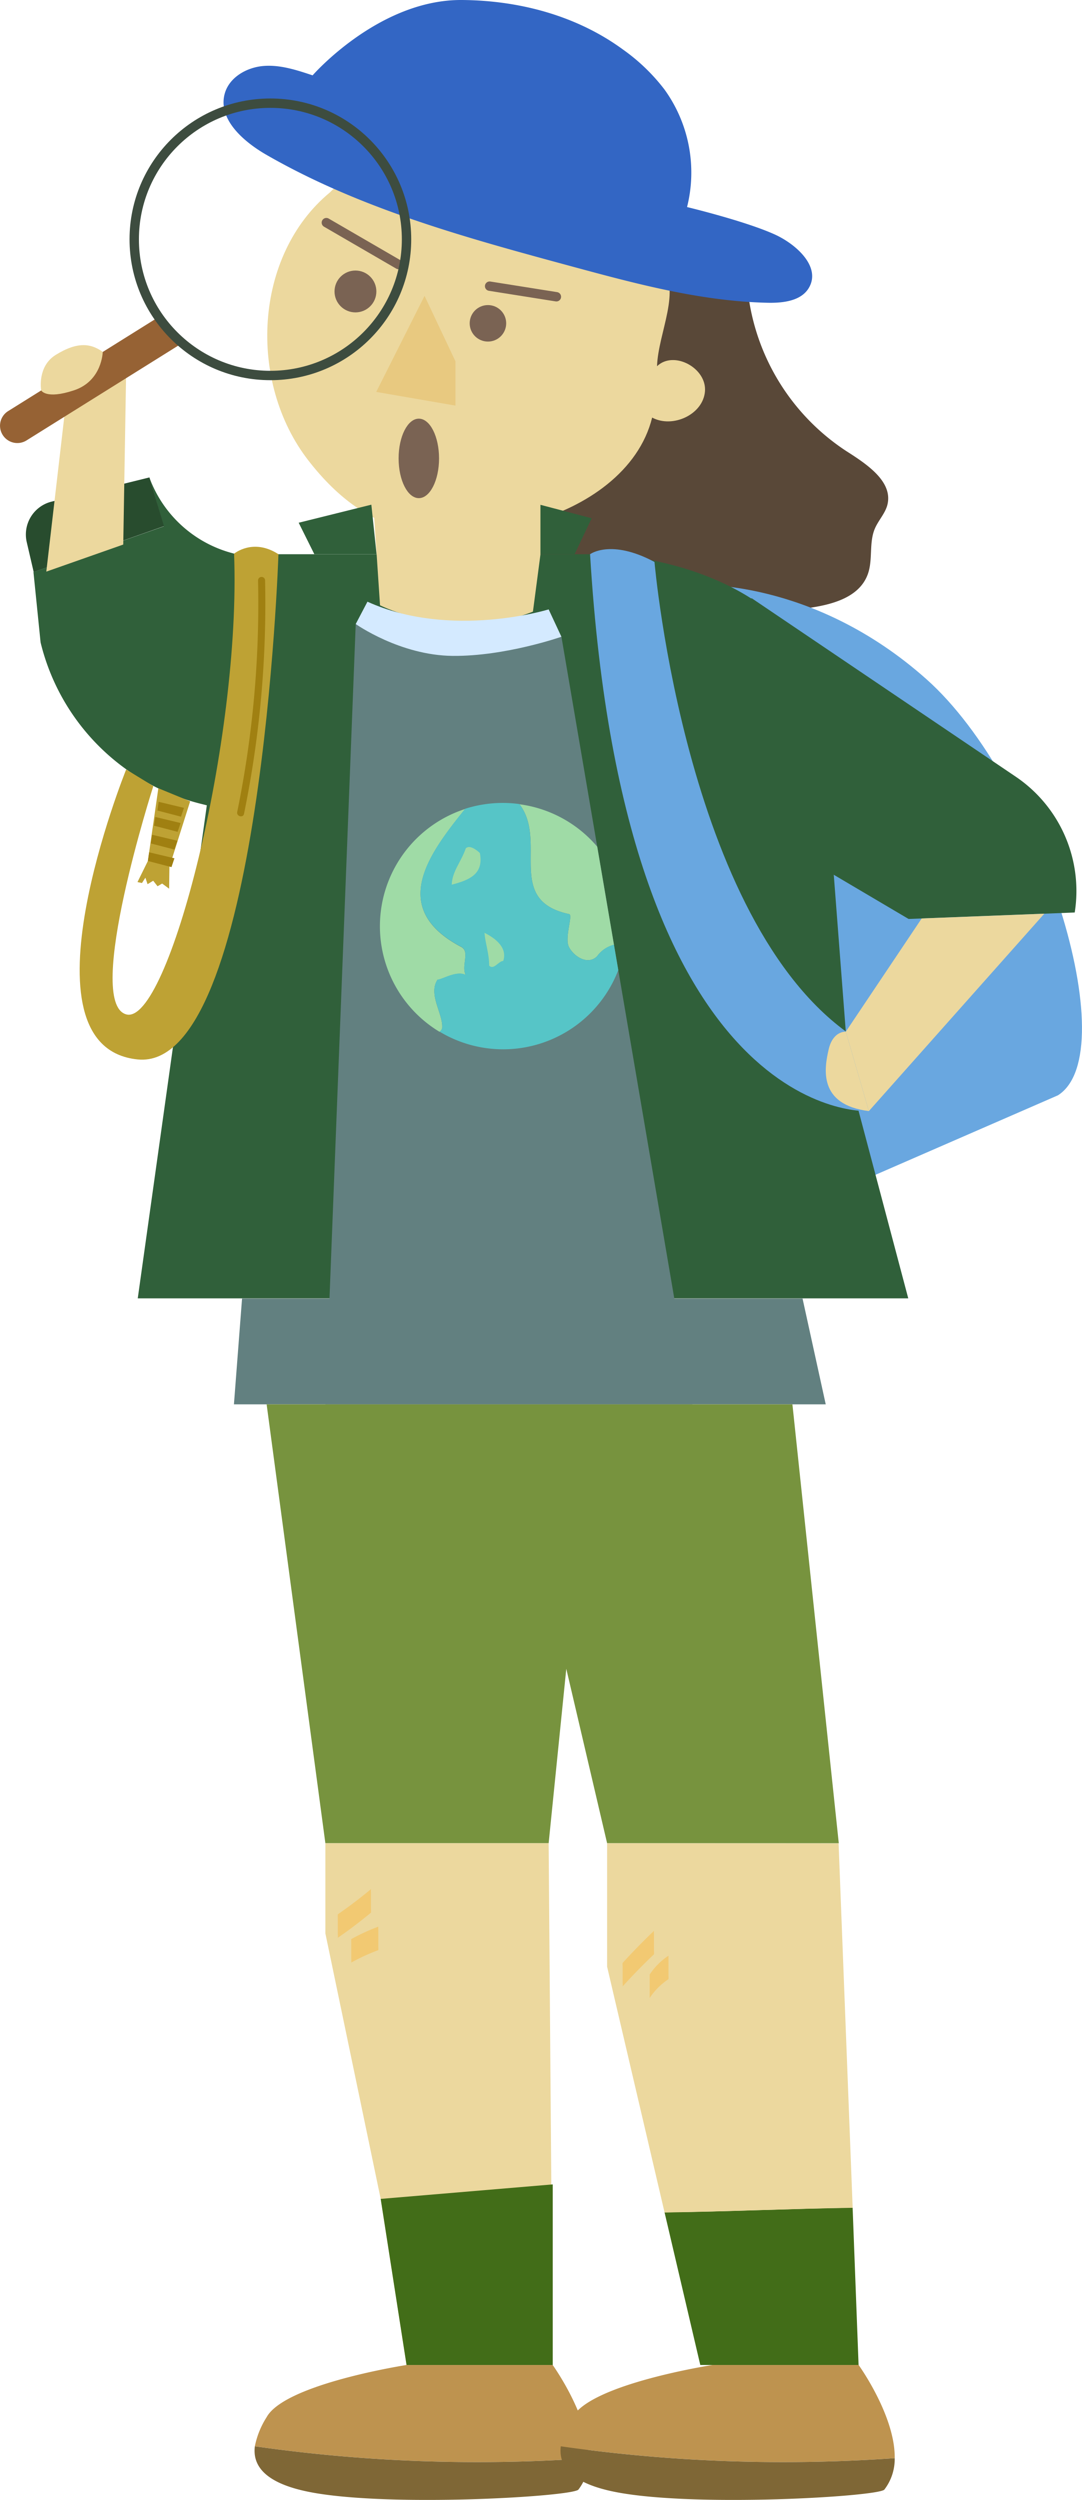 <svg xmlns="http://www.w3.org/2000/svg" xmlns:xlink="http://www.w3.org/1999/xlink" viewBox="0 0 230.62 532.81"><defs><style>.cls-1,.cls-14,.cls-6{fill:none;}.cls-2{fill:#628080;}.cls-3{fill:#594838;}.cls-4{fill:#69a7e0;}.cls-5{fill:#ecd89e;}.cls-6{stroke:#7a6353;stroke-linecap:round;stroke-linejoin:round;}.cls-14,.cls-6{stroke-width:2px;}.cls-7{fill:#3366c4;}.cls-8{fill:#30603a;}.cls-9{fill:#d4eaff;}.cls-10{fill:#284c2e;}.cls-11{fill:#966234;}.cls-12{fill:#77933e;}.cls-13{fill:#7a6353;}.cls-14{stroke:#3d4c3f;stroke-miterlimit:10;}.cls-15{clip-path:url(#clip-path);}.cls-16{fill:#9fdba6;}.cls-17{fill:#56c5c7;}.cls-18{fill:#be934f;}.cls-19{fill:#7f6736;}.cls-20{fill:#426d18;}.cls-21{fill:#f2c972;}.cls-22{fill:#e8c980;}.cls-23{fill:#bea234;}.cls-24{fill:#a08011;}</style><clipPath id="clip-path"><polygon class="cls-1" points="75.82 132.97 69.35 299.31 147.57 299.31 119.66 135.68 75.82 132.97"/></clipPath></defs><g id="圖層_2" data-name="圖層 2"><g id="圖層_1-2" data-name="圖層 1"><polygon class="cls-2" points="51.59 276.77 49.86 299.31 176 299.31 171.06 276.77 51.59 276.77"/><path class="cls-3" d="M115.3,125.28c16.79,8.39,36.64,6.55,55.3,4.51,5.65-.62,12.38-2,14.35-7.37,1.14-3.09.23-6.67,1.5-9.71.74-1.76,2.16-3.21,2.66-5,1.35-5-4.29-8.74-8.65-11.52a47.11,47.11,0,0,1-21.36-38.7l-18.31-1.22L113.57,111.1Z"/><path class="cls-4" d="M148.07,124.67s25.15-1.54,49.43,20.12,42.4,79.49,28,88.65L185.19,251l-16.5-47.54Z"/><path class="cls-5" d="M140.79,56.22c4.67,5.59-.5,14.56-.75,21.83,3.59-3.43,10.61.4,10.22,5.35S143.38,91.34,139,89c-2.83,11.44-14.08,19-25.44,22.12-20.33,5.66-34.94,3.66-47.85-13S54.05,54.44,70.33,41C70.33,41,100.72,8.26,140.79,56.22Z"/><line class="cls-6" x1="69.56" y1="47.45" x2="84.96" y2="56.39"/><line class="cls-6" x1="104.36" y1="60.99" x2="118.59" y2="63.25"/><path class="cls-7" d="M146.44,44.13a30.23,30.23,0,0,0-4.83-25.08,40.75,40.75,0,0,0-8.81-8.48C122.94,3.34,110.7.09,98.46,0,80.73-.13,66.63,16.06,66.63,16.06c-3.39-1.13-6.9-2.29-10.46-2s-7.25,2.38-8.25,5.82c-1.56,5.4,3.79,10.15,8.66,13C76.7,44.5,99.43,50.7,121.87,56.78c13.7,3.71,27.56,7.44,41.75,7.75,3.3.07,7.19-.38,8.82-3.24C175,56.83,169.69,52,165,49.91,158.61,47.05,146.44,44.13,146.44,44.13Z"/><path class="cls-8" d="M174.7,147.18l6.29,82,12.6,47.54H29.36L51.58,118.12h74.19C145.59,118.12,171,127.7,174.7,147.18Z"/><path class="cls-8" d="M107.25,132.15,49.93,118a25.93,25.93,0,0,1-18.08-16.2l3.06,10.39L7.13,121.92l1.52,15A46.85,46.85,0,0,0,42.7,171.29L93.09,184Z"/><path class="cls-5" d="M79.48,106.17,81,129s15.58,8,32.59,1.36l3.18-24.17Z"/><path class="cls-8" d="M160.19,127.48l-10.93,42.15,44.4,26.23,35.41-1.38a29.4,29.4,0,0,0-12.58-28.95Z"/><path class="cls-4" d="M139.5,119.77s6.86,79.82,44.22,102.36l1.47,14.68s-52.1,3.49-59.42-118.69C125.77,118.12,130.2,114.79,139.5,119.77Z"/><polygon class="cls-5" points="196.45 195.75 180.28 219.88 185.19 236.81 222.59 194.73 196.45 195.75"/><path class="cls-5" d="M180.28,219.88s-2.74-.22-3.66,3.79-2.31,11.77,8.57,13.14Z"/><polygon class="cls-2" points="75.82 132.97 69.35 299.31 147.57 299.31 119.66 135.68 75.82 132.97"/><path class="cls-9" d="M78.32,128.24,75.82,133s9.42,6.69,20.68,6.79,23.16-4.08,23.16-4.08l-2.72-5.83S96.14,136.3,78.32,128.24Z"/><polygon class="cls-8" points="67 118.12 63.66 111.41 79.15 107.56 80.26 118.12 67 118.12"/><polygon class="cls-8" points="115.19 118.12 115.19 107.59 126.11 110.46 122.47 118.12 115.19 118.12"/><path class="cls-10" d="M31.85,101.75,11,106.91a7.22,7.22,0,0,0-5.3,8.64l1.48,6.37,27.78-9.78Z"/><polygon class="cls-5" points="26.27 116.06 26.89 79.16 14.6 81.1 9.87 121.83 26.27 116.06"/><path class="cls-11" d="M33.8,67.57,1.73,87.62a3.68,3.68,0,0,0-1,5.31h0a3.69,3.69,0,0,0,4.92.94L38.85,73.12Z"/><path class="cls-5" d="M21.9,75s-.11,6.19-6.13,8.19-7,0-7,0-.89-5.09,3.12-7.56S18.92,72.83,21.9,75Z"/><polygon class="cls-12" points="56.83 299.31 69.35 392.85 116.94 392.85 120.7 355.67 129.4 392.85 178.78 392.85 168.9 299.31 56.83 299.31"/><circle class="cls-13" cx="75.76" cy="62.12" r="4.46"/><circle class="cls-13" cx="104" cy="68.91" r="3.89"/><circle class="cls-14" cx="57.63" cy="51.01" r="29.02"/><g class="cls-15"><path class="cls-16" d="M98.26,201.81c-15.56-8.24-6.83-19.82.89-29.4a26.28,26.28,0,0,0-5.47,47.5,1.2,1.2,0,0,0,.58-1.1c0-3-3-7-1-10,1,0,4-2,6-1C98.26,205.81,100.26,202.81,98.26,201.81Z"/><path class="cls-16" d="M121.26,194.81c1,0-1,5,0,7s4,4,6,2a6.41,6.41,0,0,1,6-2.59,26.59,26.59,0,0,0,.28-3.81,26.28,26.28,0,0,0-22.81-26C116.8,179.41,107.58,191.87,121.26,194.81Z"/><path class="cls-17" d="M127.26,203.81c-2,2-5,0-6-2s1-7,0-7c-13.68-2.94-4.46-15.4-10.55-23.44a26.37,26.37,0,0,0-11.56,1c-7.72,9.58-16.45,21.16-.89,29.4,2,1,0,4,1,6-2-1-5,1-6,1-2,3,1,7,1,10a1.2,1.2,0,0,1-.58,1.1,26.28,26.28,0,0,0,39.56-18.69A6.41,6.41,0,0,0,127.26,203.81Z"/><path class="cls-16" d="M96.28,188.55c0,.08,0,.17,0,.26,0-.09,0-.18,0-.26l-1,.26,1-.26c.11-2.86,2-4.83,3-7.74,1-1,3,1,3,1C103.17,186.38,99.9,187.6,96.28,188.55Z"/><path class="cls-16" d="M107.26,204.81c-1,0-2,2-3,1,0-2.65-.78-4.52-1-7l0,0,0,0c0-.33,0-.67,0-1,0,.35,0,.69,0,1C105.3,199.83,108.25,201.82,107.26,204.81Z"/></g><polygon class="cls-5" points="69.35 392.85 69.35 412.06 81.14 468.65 86.65 504.05 117.81 504.05 116.94 392.85 69.35 392.85"/><path class="cls-18" d="M125.49,523.91c.14-9-7.69-19.86-7.69-19.86H86.65s-25.89,4-29.82,11.12a18.13,18.13,0,0,0-2.51,6.21A334.62,334.62,0,0,0,125.49,523.91Z"/><path class="cls-19" d="M54.32,521.38c-.46,3.68,1.5,7.72,11.55,9.72,16.81,3.35,56.23,1,57.42-.5a10.71,10.71,0,0,0,2.2-6.69A334.62,334.62,0,0,1,54.32,521.38Z"/><path class="cls-18" d="M190.7,523.91c.14-9-7.69-19.86-7.69-19.86H151.86s-25.89,4-29.82,11.12a17.94,17.94,0,0,0-2.51,6.21A334.62,334.62,0,0,0,190.7,523.91Z"/><path class="cls-19" d="M119.53,521.38c-.46,3.68,1.5,7.72,11.55,9.72,16.81,3.35,56.23,1,57.42-.5a10.71,10.71,0,0,0,2.2-6.69A334.62,334.62,0,0,1,119.53,521.38Z"/><polygon class="cls-20" points="81.14 468.65 117.81 465.56 117.81 504.05 86.65 504.05 81.14 468.65"/><path class="cls-20" d="M149.26,504.05H183l-1.27-33.54c-13.35.23-26.61.85-40.09,1Z"/><path class="cls-5" d="M129.4,392.85v26.31l12.25,52.39c13.48-.19,26.74-.81,40.09-1l-3-77.66Z"/><path class="cls-21" d="M139.39,411.52q-3.46,3.3-6.68,6.84a3.07,3.07,0,0,0,0,.73c0,.59,0,1.18,0,1.77s0,1.18,0,1.77a3,3,0,0,1,0,.73q3.21-3.54,6.68-6.84a3.07,3.07,0,0,0,0-.73c0-.59,0-1.18,0-1.77s0-1.18,0-1.76a3.13,3.13,0,0,1,0-.74Z"/><path class="cls-21" d="M142.48,416.82a14.24,14.24,0,0,0-4,4,1.48,1.48,0,0,0,0,.21c0,.17,0,.35,0,.52,0,.59,0,1.18,0,1.77s0,1.17,0,1.76v.39a2,2,0,0,0,0,.35,14.24,14.24,0,0,1,4-4,4.75,4.75,0,0,0,0-.73v-3.93c0-.11,0-.23,0-.34Z"/><path class="cls-21" d="M79.07,402.63Q75.66,405.47,72,408a4.56,4.56,0,0,0,0,.73c0,.59,0,1.18,0,1.77s0,1.18,0,1.76a3.71,3.71,0,0,1,0,.74q3.66-2.52,7.07-5.36a3.73,3.73,0,0,0,0-.73v-3.54a3.67,3.67,0,0,1,0-.73Z"/><path class="cls-21" d="M80.64,410.63a41.8,41.8,0,0,0-5.77,2.65,4.73,4.73,0,0,0,0,.73c0,.59,0,1.18,0,1.77s0,1.18,0,1.77a6.25,6.25,0,0,1,0,.73,41.8,41.8,0,0,1,5.77-2.65,6.51,6.51,0,0,0,0-.73v-3.54a6.25,6.25,0,0,1,0-.73Z"/><polyline class="cls-22" points="90.49 63.06 80.19 83.53 97.08 86.45 97.08 77.01"/><ellipse class="cls-13" cx="89.27" cy="97.7" rx="4.31" ry="8.47"/><path class="cls-23" d="M59.35,118.12s-3.68,110.34-30,107.68S26.89,164,26.89,164l5.79,3.54s-14.76,46.09-5.79,48.65,24.54-58.78,23-98.19C49.93,118,53.94,114.61,59.35,118.12Z"/><polygon class="cls-23" points="40.53 170.79 36.11 184.76 36.05 189.41 34.56 188.31 33.58 188.89 32.65 187.71 31.45 188.45 30.99 187.06 30.26 188.2 29.3 188 31.52 183.5 33.75 168 40.53 170.79"/><polygon class="cls-24" points="36.55 184.81 31.52 183.5 31.79 181.65 37.18 182.93 36.55 184.81"/><polygon class="cls-24" points="37.18 181.07 32.14 179.76 32.41 177.91 37.81 179.19 37.18 181.07"/><polygon class="cls-24" points="37.86 177.29 32.83 175.98 33.1 174.12 38.49 175.41 37.86 177.29"/><polygon class="cls-24" points="38.58 174.06 33.55 172.75 33.81 170.89 39.21 172.18 38.58 174.06"/><path class="cls-24" d="M55,123.71a221.45,221.45,0,0,1-4.44,49.34c-.19.94,1.25,1.35,1.45.4a223.27,223.27,0,0,0,4.49-49.74.75.75,0,0,0-1.5,0Z"/></g></g></svg>